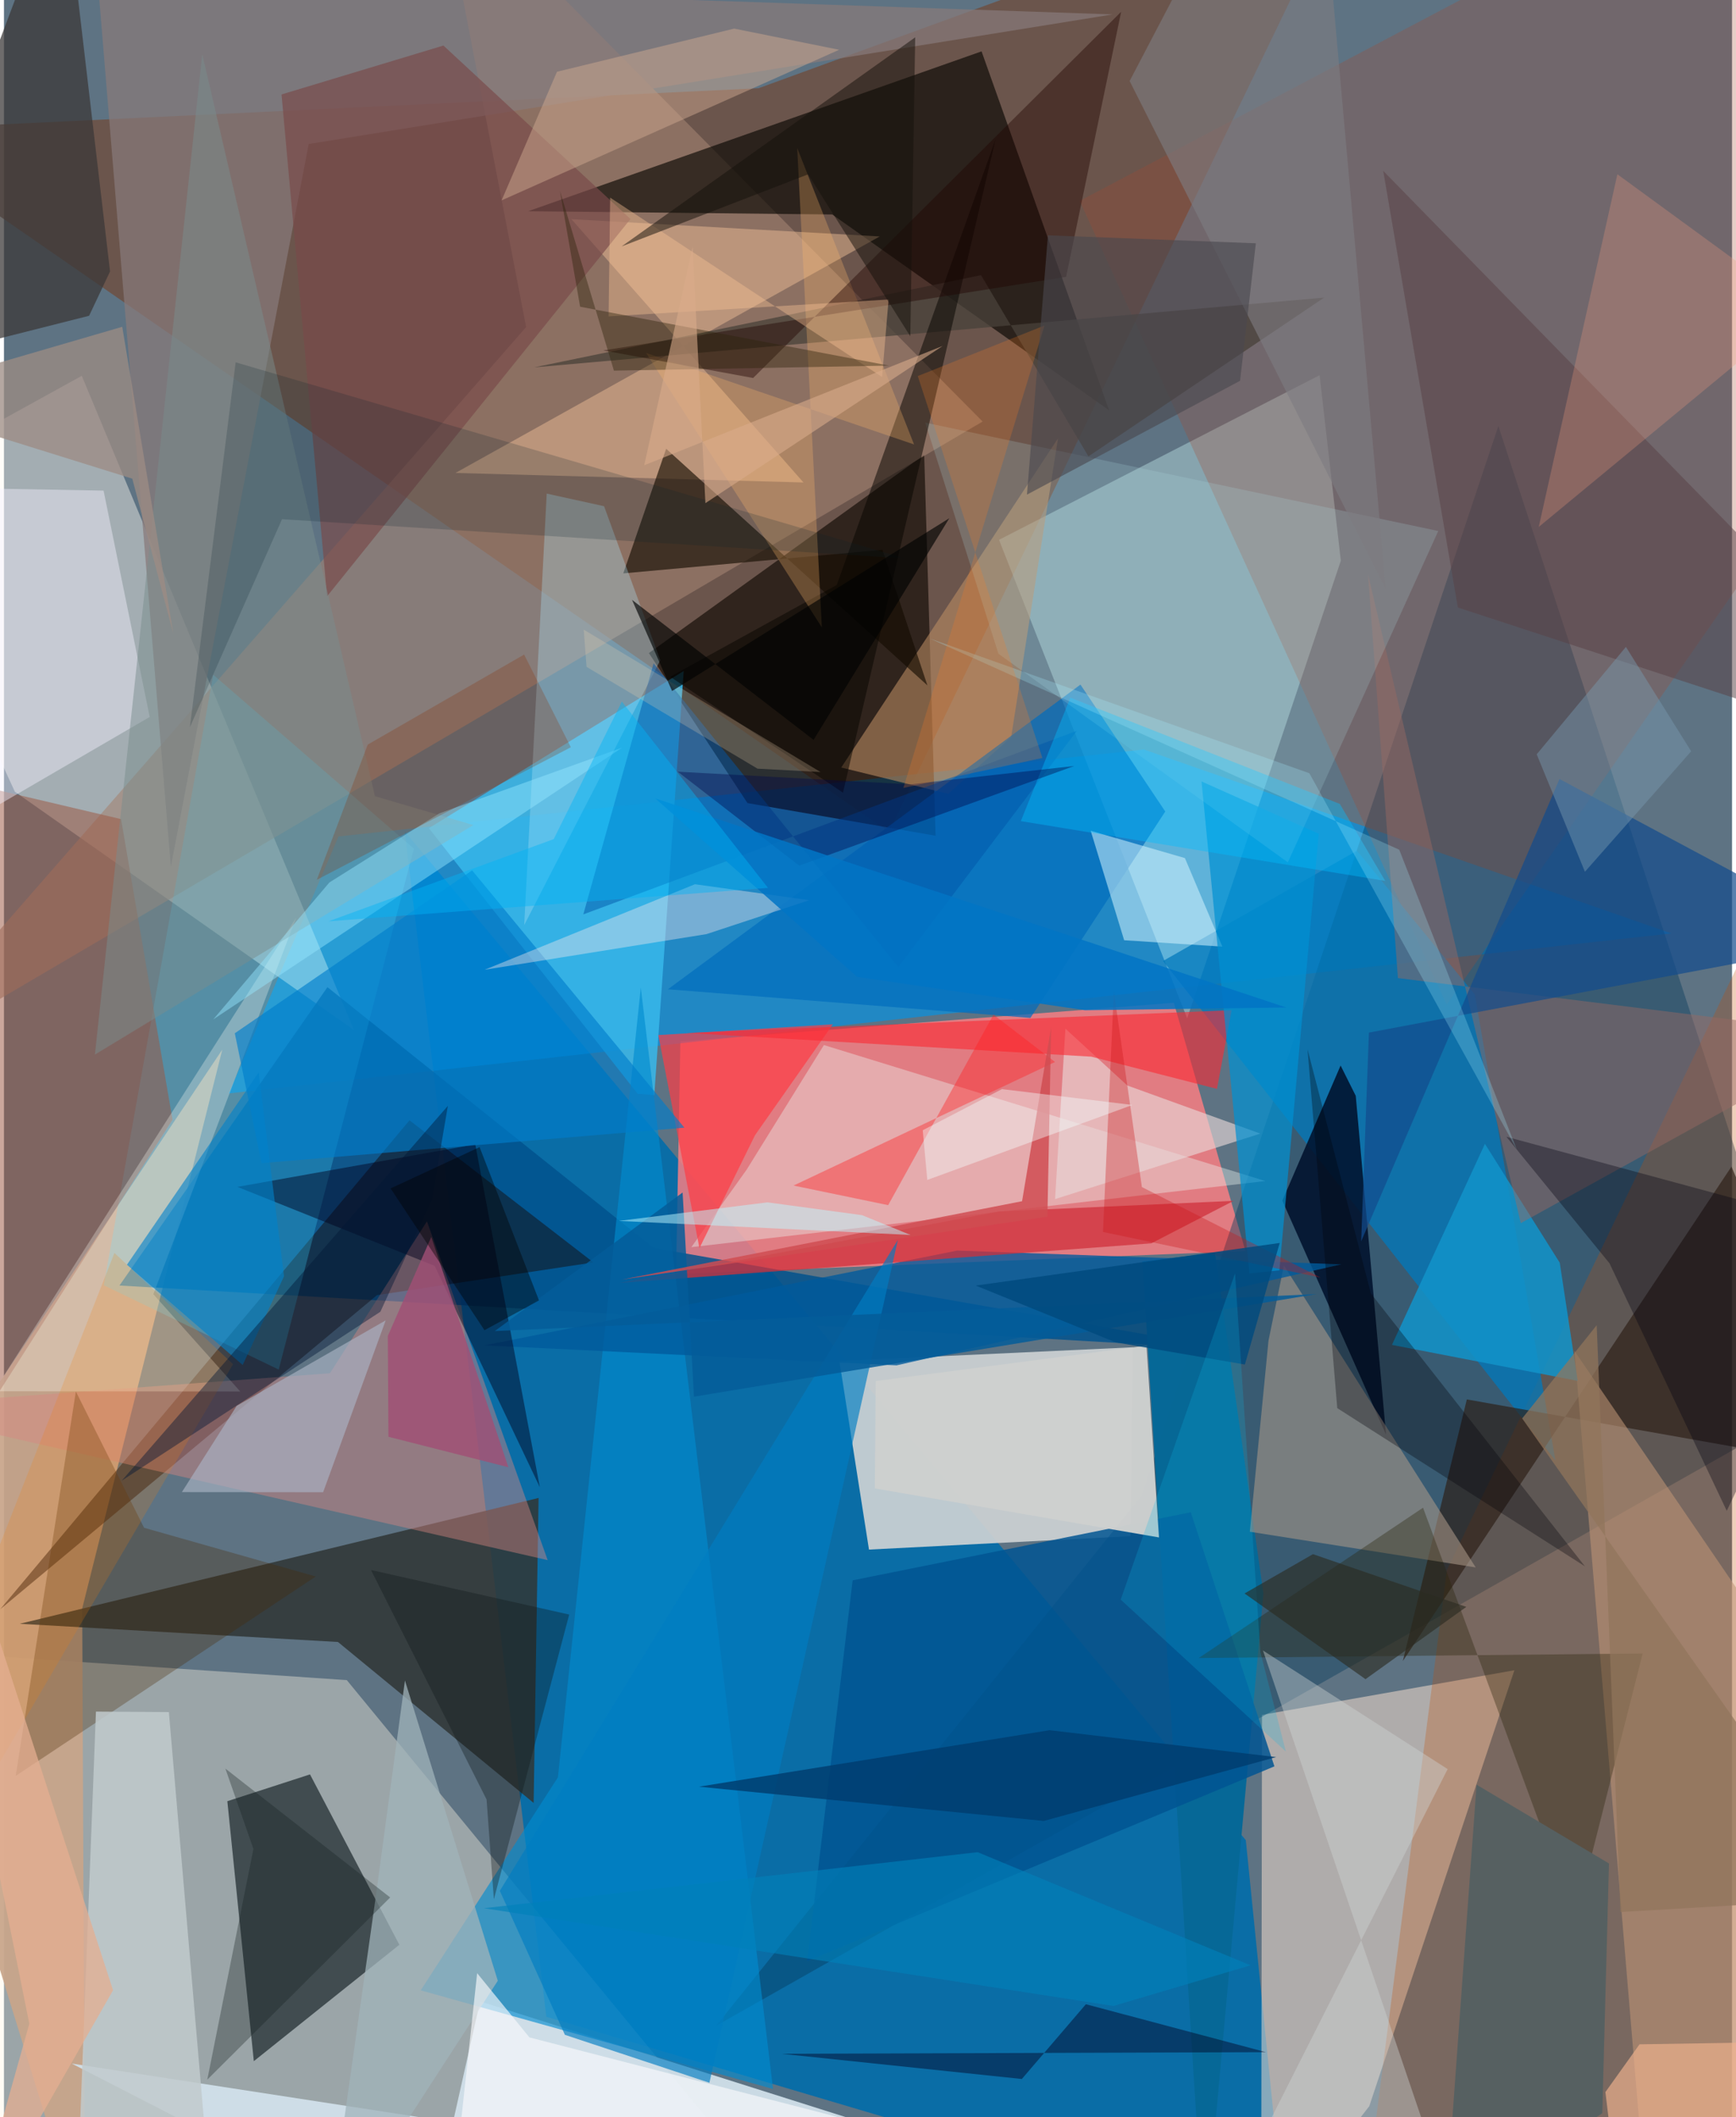 <svg xmlns="http://www.w3.org/2000/svg" width="228" height="278" viewBox="0 0 836 1024"><path fill="#5e7383" d="M0 0h836v1024H0z"/><path fill="#056ca8" fill-opacity=".933" d="M600.771 890.007l-406.88-487.88 68.496 573.31 357.744 106.181z"/><path fill="#fd7e81" fill-opacity=".82" d="M600.598 605.076L325.141 616.2l2.09-112.51 238.719-18.683z"/><path fill="#714732" fill-opacity=".671" d="M365.04 42.681L-62 63.071l490.135 339.301L652.298-62z"/><path fill="#fff7e4" fill-opacity=".376" d="M-53.515 797.674l219.374 14.939L390.624 1086H-7.061z"/><path fill="#0193e6" fill-opacity=".651" d="M161.844 404.548l-53.058 124.295 697.868-77.375-255.212-88.958z"/><path fill="#cbd1d3" fill-opacity=".929" d="M546.262 651.633l-142.108 6.607 14.321 91.244 126.444-6.488z"/><path fill="#fffaf1" fill-opacity=".427" d="M169.328 498.21L5.285 382.933-62 236.752l99.645-54.981z"/><path fill="#f9e1cf" fill-opacity=".522" d="M730.697 807.849l-70.187 210.83L608.184 1086l.423-256.579z"/><path fill="#05395b" fill-opacity=".42" d="M550.387 723.358l172.568-517.335L877.486 678.11 344.498 979.807z"/><path fill="#0d191d" fill-opacity=".631" d="M148.053 858.214l43.229 82.396-70.406 56.298-12.809-125.734z"/><path fill="#c8a58a" fill-opacity=".929" d="M37.855 777.958l67.769-270.298L-62 758.01 39.216 1086z"/><path fill="#0e0700" fill-opacity=".624" d="M450.7 404.222l-91-15.797-47.696-72.564 133.186-95.909z"/><path fill="#d4ffff" fill-opacity=".349" d="M646.734 271.223l-10.26-89.749-155.086 79.62 91.016 231.434z"/><path fill="#a38473" fill-opacity=".588" d="M473.447 203.89L210.207-62l42.408 220.174L-62 518.404z"/><path fill="#070601" fill-opacity=".635" d="M400.71 103.73l133.917 94.708-61.69-173.594-219.374 77.323z"/><path fill="#00528d" fill-opacity=".831" d="M55.878 621.765l537.63 30.888-279.273-49.111-157.74-126.084z"/><path fill="#303737" fill-opacity=".875" d="M256.24 872.012l2.403-147.517-250.978 60.87 153.915 8.802z"/><path fill="#c44c00" fill-opacity=".267" d="M660.973 1046.598l37.093-287.242 165.352-343.699L898 1040.513z"/><path fill="#d1e1ea" fill-opacity=".937" d="M32.817 998.079L203.867 1086l26.466-118.013L603.221 1086z"/><path fill="#a7492d" fill-opacity=".267" d="M894.601 203.428L697.937 485.924 520.435 97.162 821.979-62z"/><path fill="#0078bb" fill-opacity=".741" d="M654.53 411.469l57.039 69.556 38.973 225.355L560.72 464.79z"/><path fill="#37b8eb" fill-opacity=".855" d="M314.62 529.636l-8.045-.601L205.564 400.56l123.277-76.02z"/><path fill="#180601" fill-opacity=".447" d="M-1.783 778.321l182.264-151.91 104.674-15.818-88.96-68.738z"/><path fill="#008bd0" fill-opacity=".631" d="M372.052 1010.374L201.63 962.659l66.362-103.035 40.093-381.973z"/><path fill="#066997" fill-opacity=".996" d="M609.29 770.753L580.722 1086l-29.99-475.863 35.101-4.221z"/><path fill="#d98582" fill-opacity=".435" d="M157.699 664.201l46.935-73.472 58.404 163.85L-62 680.452z"/><path fill="#00122d" fill-opacity=".878" d="M653.962 530.022l-7.332-14.665-28.194 65.362 50.169 113.148z"/><path fill="#edf9f3" fill-opacity=".38" d="M332.548 603.197l26.807-37.573 37.313-60.165 213.592 65.77z"/><path fill="#3ed8ff" fill-opacity=".271" d="M132.92 662.42l65.367-251.974-97.05-84.104L48.285 621.64z"/><path fill="#2c1d14" fill-opacity=".659" d="M676.732 803.398l30.966-126.549L898 710.587l-62.277-146.338z"/><path fill="#be9476" fill-opacity=".573" d="M898 855.795L759.788 653.436 796.093 1086H898z"/><path fill="#a99888" fill-opacity=".573" d="M602.708 740.846l109.286 17.261-92.788-146.027-7.453 36.331z"/><path fill="#87797a" fill-opacity=".725" d="M45.334-9.848l35.41 429.022 66.68-349.525 388.9-62.673z"/><path fill="#f5c39a" fill-opacity=".451" d="M274.529 106.015l149.165 8.338-205.26 114.394 168.356 4.611z"/><path fill="#005b9c" fill-opacity=".788" d="M431.813 660.38l-199.287-9.674 228.549-45.844 185.938 6.644z"/><path fill="#bb8d64" fill-opacity=".576" d="M456.835 383.94l-51.783-12.712L509.91 212.03l-22.651 144.46z"/><path fill="#140c01" fill-opacity=".627" d="M299.612 277.321l20.743-60.27 126.38 114.444-21.736-65.572z"/><path fill="#006cbd" fill-opacity=".702" d="M520.782 331.115l-199.56 147.361 175.354 13.862 65.234-99.834z"/><path fill="#9c5844" fill-opacity=".525" d="M56.654 396.175l24.897 145.39L-42.157 735.69l7.072-361.084z"/><path fill="#482600" fill-opacity=".298" d="M150.822 762.488L5.688 858.943l29.099-185.929 32.989 65.911z"/><path fill="#1293c9" fill-opacity=".867" d="M752.648 610.738l8.69 57.14-89.868-17.407 44.984-97.234z"/><path fill="#fe3d45" fill-opacity=".698" d="M400.99 495.429l-37.637 53.614-26.9 54.646-19.884-103.054z"/><path fill="#f4f1ff" fill-opacity=".431" d="M70.506 346.766l-104.637 60.882L-62 235.3l110.189 2z"/><path fill="#005592" fill-opacity=".843" d="M614.615 854.321L388.55 948.575l22.024-184.226 163.575-32.91z"/><path fill="#ced0cf" fill-opacity=".976" d="M558.769 743.604l-6.05-92.791-130.987 17.137-.433 51.942z"/><path fill="#d0303b" fill-opacity=".749" d="M555.072 601.357l39.808-20.552-113.485 5.13-183.73 34.591z"/><path fill="#abe2f6" fill-opacity=".333" d="M262.578 238.746l27.738 6.092 27.198 74.48-65.842 128.13z"/><path fill="#fffff5" fill-opacity=".286" d="M72.271 625.96l42.044 47.061-119.177-.115L141.4 443.75z"/><path fill="#c1cacc" fill-opacity=".855" d="M44.506 827.839L34.554 1086l65.685-19.864-20.462-238.07z"/><path fill="#3b3838" fill-opacity=".737" d="M-62 178.83L28.645-62l22.68 193.297-10.129 21.436z"/><path fill="#d8f6ff" fill-opacity=".525" d="M541.92 454.765l47.522 3.085-18.138-42.828-45.57-13.21z"/><path fill="#484139" fill-opacity=".753" d="M524.628 220.741l114.033-76.8-382.126 33.737 216.147-44.6z"/><path fill="#976962" fill-opacity=".471" d="M674.363 473.066l-14.455-195.253 73.87 313.793L898 500.83z"/><path fill="#e8d8d9" fill-opacity=".624" d="M513.502 497.532l29.948 27.485 64.352 23.267-99.295 31.681z"/><path fill="#584146" fill-opacity=".51" d="M703.354 293.836L898 357.53v-38.664L667.236 82.62z"/><path fill="#fa2b35" fill-opacity=".612" d="M593.927 488.578l-7.107 38.081-60.785-15.585-195.489-11.47z"/><path fill="#0090d2" fill-opacity=".706" d="M602.517 615.911L579.342 377.95l56.696 25.303-19.02 211.163z"/><path fill="#afdce5" fill-opacity=".2" d="M445.71 204.429l35.394 111.765 140.005 100.89 72.766-160.258z"/><path fill="#29240b" fill-opacity=".353" d="M577.978 801.93l214.794-2.204-32.63 128.847-73.63-199.344z"/><path fill="#0056a8" fill-opacity=".494" d="M280.273 442.257l33.995-121.418 118.398 146.887 86.395-114.254z"/><path fill="#00001d" fill-opacity=".463" d="M228.015 553.484l31.223 165.805-50.882-107.038-95.402-38.198z"/><path fill="#007ecc" fill-opacity=".639" d="M226.483 420.963l-114.81 78.793 12.915 62.82 204.58-17.16z"/><path fill="#794a4a" fill-opacity=".671" d="M303.096 105.913L156.315 288.419 134.283 45.682l78.321-23.65z"/><path fill="#134c8d" fill-opacity=".706" d="M752.527 376.773L898 454.616l-237.674 44.81-3.738 100.958z"/><path fill="#fceced" fill-opacity=".388" d="M232.54 469.039l107.324-17.241 49.749-16.41-55.325-7.72z"/><path fill="#aab3c3" fill-opacity=".655" d="M86.079 721.677l68.325.061 30.26-83.116-72.066 41.332z"/><path fill="#cfa990" fill-opacity=".478" d="M404.041 24.074l-50.774-10.24-85.733 20.873-26.781 62.204z"/><path fill="#000121" fill-opacity=".447" d="M376.206 993.343l234.369-.773-87.17-23.194-30.98 36.16z"/><path fill="#070400" fill-opacity=".51" d="M402.894 282.938L479.72 67.337 405.9 383.388l-83.603-56.082z"/><path fill="#ffba6d" fill-opacity=".282" d="M310.648 170.721l85.027 132.733-11.93-231.895 56.54 143.408z"/><path fill="#7a8d8d" fill-opacity=".498" d="M44.001 510.066l51.925-483.84 83.543 358.873 47.61 13.958z"/><path fill="#210300" fill-opacity=".416" d="M540.462 5.705L362.436 182.83l-72.477-13.34 223.876-35.59z"/><path fill="#f0997d" fill-opacity=".282" d="M780.528 84.283L898 170.065l-57.215 3.568-98.3 81.232z"/><path fill="#566061" fill-opacity=".988" d="M776.465 901.29l-3.237 120.823-76.05 50.876 15.231-209.802z"/><path fill="#001" fill-opacity=".341" d="M776.735 611.04l56.701 119.68L898 596.176l-171.177-46.367z"/><path fill="#007dc2" fill-opacity=".651" d="M432.465 599.659l-91.181 407.707-69.91-23.186-31.48-69.647z"/><path fill="#d1d6d6" fill-opacity=".404" d="M701.688 1071.543L609.072 798.29l89.34 57.36-102.132 202.11z"/><path fill="#a1b3ba" fill-opacity=".741" d="M155.981 1086l24.049-169.748 13.957-103.46 44.92 145.232z"/><path fill="#08222d" fill-opacity=".192" d="M112.092 175.24L89.944 351.726l44.577-100.6 301.269 18.95z"/><path fill="#7e7b80" fill-opacity=".616" d="M668.499 284.972L640.177-32.336l-63.359 9.916-32.25 61.605z"/><path fill="#f0b28e" fill-opacity=".663" d="M869.652 987.513l-78.41 1.244-16.505 23.104 8.916 74.139z"/><path fill="#95e6ff" fill-opacity=".451" d="M101.237 493.065l56.185-66.24 53.235-33.456 88.35-31.73z"/><path fill="#01beff" fill-opacity=".396" d="M646.264 388.845l21.95 37.223-176.275-28.921 23.946-59.703z"/><path fill="#0081ca" fill-opacity=".604" d="M59.485 611.724l56.004 48.475 19.998-42.917-12.27-98.555z"/><path fill="#882d00" fill-opacity=".251" d="M274.24 361.418l-122.888 64.106 24.634-65.392 75.655-43.544z"/><path fill="#f48106" fill-opacity=".192" d="M110.817 659.796L-57.814 947.448-62 899.946 53.44 606z"/><path fill="#151f21" fill-opacity=".325" d="M98.364 1005.855l88.474-88.12-79.727-62.332 13.566 38.85z"/><path fill="#ca161a" fill-opacity=".337" d="M637.029 617.956l-105.353-22.099 5.253-116.296 13.571 94.58z"/><path fill="#799ab0" fill-opacity=".451" d="M764.833 421.64l51.39-58.26-31.571-50.504-43.152 51.957z"/><path fill="#000748" fill-opacity=".392" d="M384.714 418.668l-58.733-45.426 112.4 6.119 79.401-8.892z"/><path fill="#001736" fill-opacity=".424" d="M214.754 534.86l-7.704 45.132-24.946 54.45-125.116 81.7z"/><path fill="#f7c194" fill-opacity=".404" d="M424.816 182.348L293.264 95.577l-.749 57.448 135.44-8.158z"/><path fill="#ff2122" fill-opacity=".392" d="M508.48 513.64l-29.774-22.89-50.952 92.141-45.784-9.48z"/><path fill="#013e70" fill-opacity=".835" d="M505.887 836.829l109.57 13.015-112.428 30.885-166.784-16.572z"/><path fill="#a14f75" fill-opacity=".804" d="M185.704 646.141l.3 48.781 58.03 14.742-37.315-111.36z"/><path fill="#0275c4" fill-opacity=".859" d="M522.93 488.608l-110.156-16.114-97.673-86.324 305.293 101.118z"/><path fill="#000008" fill-opacity=".314" d="M764.823 757.58L661.287 625.613 630.635 507.54l14.37 173.522z"/><path fill="#f8f9fc" fill-opacity=".647" d="M254.206 985.418l229.552 59.255-266.903 20.761 12.062-111.077z"/><path fill="#9d8c83" fill-opacity=".761" d="M57.224 158.064l24.72 148.471-19.868-75.024L-62 192.812z"/><path fill="#a7f0ff" fill-opacity=".247" d="M674.998 410.978l56.847 144.94-100.32-181.924-183.64-65.168z"/><path fill="#2c240c" fill-opacity=".408" d="M295.082 179.269l133.144-2.431-149.502-28.488-9.758-56.02z"/><path fill="#d9ac8b" fill-opacity=".584" d="M333.157 119.425l-23.412 105.592 144.432-57.722-114.837 76.07z"/><path fill="#15110a" fill-opacity=".506" d="M389.038 84.312l49.425 78.326 2.368-144.577-141.987 101.104z"/><path fill="#045c99" fill-opacity=".847" d="M237.46 643.775l397.49-17.864-301.138 49.605-5.495-98.74z"/><path fill="#10191a" fill-opacity=".357" d="M233.48 870.357l-55.918-111 95.892 21.55-36.444 137.706z"/><path fill="#cf4c51" fill-opacity=".839" d="M492.536 580.976L298.932 618.9l205.861-30.434 1.826-91.824z"/><path fill="#fa7c25" fill-opacity=".235" d="M502.361 366.597l-67.237 14.496 68.276-223.67-61.32 24.467z"/><path fill="#014a7e" fill-opacity=".827" d="M470.11 621.784l67.768 27.49 62.442 10.703 16.85-58.804z"/><path fill="#f4ffff" fill-opacity=".404" d="M482.805 526.762l-38.322 19.901 2.2 24.032 99.22-36.263z"/><path fill="#4a484e" fill-opacity=".616" d="M605.63 117.671l-100.583-3.858-10.15 125.42 103.1-55.067z"/><path fill="#00b3f6" fill-opacity=".435" d="M369.612 429.43l-70.696-90.11-32.964 66.538L157.009 445.6z"/><path fill="#e4ae91" fill-opacity=".753" d="M52.79 962.62L-62 609.469l74.26 369.354L-17.884 1086z"/><path fill="#91755c" fill-opacity=".725" d="M782.028 924.783L898 917.976 734.47 686.04l36.048-45.078z"/><path fill="#bdf7ff" fill-opacity=".498" d="M297.52 590.509l141.06 6.807-23.462-9.59-45.76-6.19z"/><path fill="#0080b9" fill-opacity=".631" d="M603.05 950.562L471.049 895.84l-238.854 27.09 304.517 47.287z"/><path fill="#efd5ae" fill-opacity=".235" d="M395.037 373.41l-30.48-1.635-82.716-49.236-1.36-18.008z"/><path fill="#0cb6e6" fill-opacity=".22" d="M540.251 773.686l55.305-157.77 12.278 183.262 12.323 47.985z"/><path fill="#2b2b21" fill-opacity=".62" d="M658.675 812.156l48.777-34.959-74.192-25.5-33.104 19.008z"/><path fill="#000303" fill-opacity=".639" d="M391.675 357.85l65.653-107.198-134.114 83.568-19.38-44.1z"/><path fill="#000001" fill-opacity=".404" d="M187.05 574.802l43.048-19.983 28.734 74.152-26.365 14.409z"/></svg>